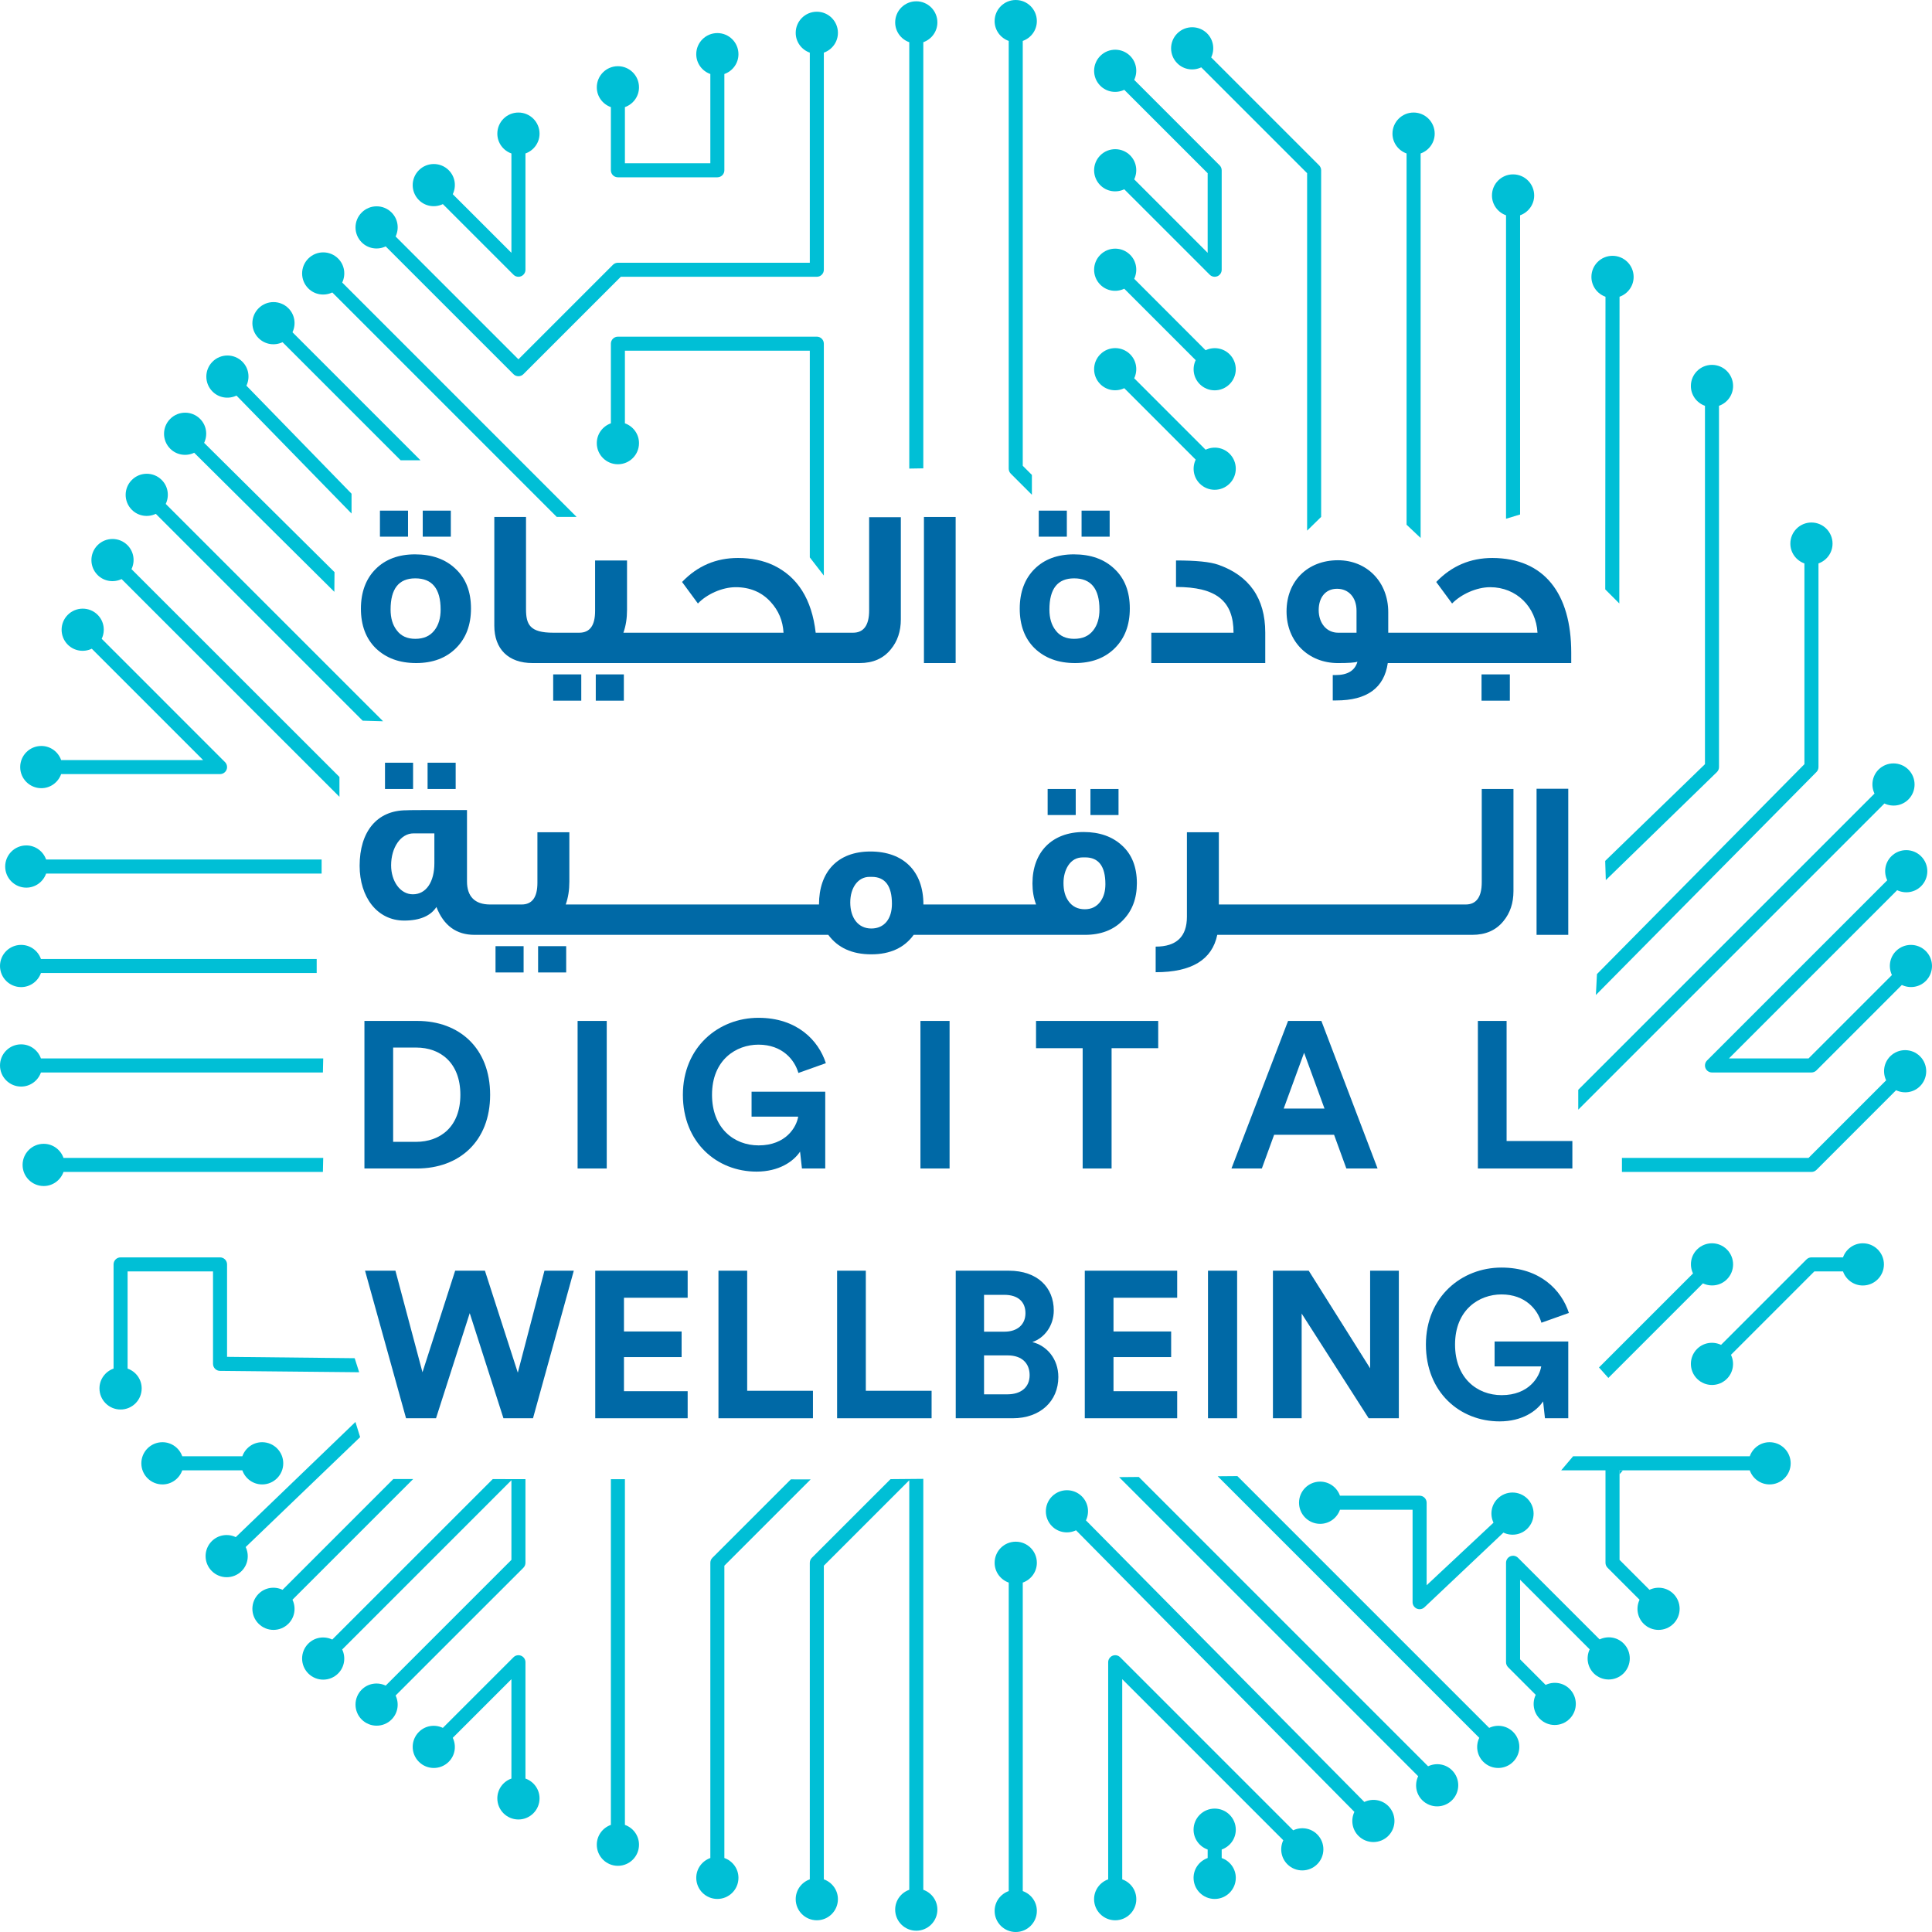 <?xml version="1.0" encoding="utf-8"?>
<!-- Generator: Adobe Illustrator 16.0.0, SVG Export Plug-In . SVG Version: 6.00 Build 0)  -->
<!DOCTYPE svg PUBLIC "-//W3C//DTD SVG 1.1//EN" "http://www.w3.org/Graphics/SVG/1.1/DTD/svg11.dtd">
<svg version="1.1" id="Layer_1" xmlns="http://www.w3.org/2000/svg" xmlns:xlink="http://www.w3.org/1999/xlink" x="0px" y="0px"
	 width="357.859px" height="357.862px" viewBox="0 0 357.859 357.862" enable-background="new 0 0 357.859 357.862"
	 xml:space="preserve">
<g>
	<defs>
		<rect id="SVGID_1_" width="357.859" height="357.862"/>
	</defs>
	<clipPath id="SVGID_2_">
		<use xlink:href="#SVGID_1_"  overflow="visible"/>
	</clipPath>
	<path clip-path="url(#SVGID_2_)" fill="#0069A6" d="M90.786,202.789c0-8.636-5.706-13.686-13.493-13.686h-9.791v27.333h9.753
		C85.042,216.436,90.786,211.424,90.786,202.789 M72.821,211.501v-17.464H77.1c4.472,0,8.173,2.814,8.173,8.751
		s-3.739,8.713-8.211,8.713H72.821z"/>
	<rect x="106.988" y="189.103" clip-path="url(#SVGID_2_)" fill="#0069A6" width="5.397" height="27.333"/>
	<path clip-path="url(#SVGID_2_)" fill="#0069A6" d="M140.482,193.498c4.434,0,6.708,2.813,7.402,5.243l5.088-1.813
		c-1.348-4.202-5.319-8.403-12.49-8.403c-7.401,0-13.993,5.435-13.993,14.264c0,8.828,6.283,14.225,13.646,14.225
		c4.125,0,6.824-1.85,8.058-3.7l0.347,3.122h4.317v-14.226h-13.646v4.627h8.634c-0.308,1.927-2.274,5.32-7.324,5.32
		c-4.588,0-8.636-3.2-8.636-9.368C131.885,196.311,136.357,193.498,140.482,193.498"/>
	<rect x="170.491" y="189.103" clip-path="url(#SVGID_2_)" fill="#0069A6" width="5.397" height="27.333"/>
	<polygon clip-path="url(#SVGID_2_)" fill="#0069A6" points="191.902,194.153 200.538,194.153 200.538,216.436 205.896,216.436 
		205.896,194.153 214.532,194.153 214.532,189.103 191.902,189.103 	"/>
	<path clip-path="url(#SVGID_2_)" fill="#0069A6" d="M238.587,189.104L228.1,216.435h5.629l2.275-6.244h11.102l2.275,6.244h5.783
		l-10.409-27.331H238.587z M237.777,205.333L241.554,195l3.779,10.332H237.777z"/>
	<polygon clip-path="url(#SVGID_2_)" fill="#0069A6" points="273.744,189.103 273.744,216.436 291.246,216.436 291.246,211.347 
		279.063,211.347 279.063,189.103 	"/>
	<polygon clip-path="url(#SVGID_2_)" fill="#0069A6" points="95.913,254.256 89.821,235.367 84.309,235.367 78.255,254.18 
		73.245,235.367 67.616,235.367 75.21,262.7 80.763,262.7 87.008,243.232 93.252,262.7 98.727,262.7 106.283,235.367 
		100.848,235.367 	"/>
	<polygon clip-path="url(#SVGID_2_)" fill="#0069A6" points="110.255,262.7 127.373,262.7 127.373,257.688 115.575,257.688 
		115.575,251.366 126.254,251.366 126.254,246.624 115.575,246.624 115.575,240.378 127.373,240.378 127.373,235.367 
		110.255,235.367 	"/>
	<polygon clip-path="url(#SVGID_2_)" fill="#0069A6" points="138.398,235.368 133.079,235.368 133.079,262.701 150.581,262.701 
		150.581,257.611 138.398,257.611 	"/>
	<polygon clip-path="url(#SVGID_2_)" fill="#0069A6" points="160.374,235.368 155.054,235.368 155.054,262.701 172.556,262.701 
		172.556,257.611 160.374,257.611 	"/>
	<path clip-path="url(#SVGID_2_)" fill="#0069A6" d="M191.216,248.589c2.273-0.771,3.971-3.045,3.971-5.858
		c0-4.241-3.007-7.363-8.327-7.363h-9.831V262.7h10.563c5.127,0,8.441-3.2,8.441-7.633
		C196.033,251.673,193.875,249.246,191.216,248.589 M182.271,239.838h3.74c2.582,0,3.932,1.312,3.932,3.394
		c0,2.081-1.465,3.431-3.894,3.431h-3.778V239.838z M186.59,258.267h-4.318v-7.21h4.395c2.659,0,4.049,1.504,4.049,3.662
		C190.715,256.917,189.173,258.267,186.59,258.267"/>
	<polygon clip-path="url(#SVGID_2_)" fill="#0069A6" points="200.932,262.7 218.047,262.7 218.047,257.688 206.25,257.688 
		206.25,251.366 216.929,251.366 216.929,246.624 206.25,246.624 206.25,240.378 218.047,240.378 218.047,235.367 200.932,235.367 	
		"/>
	<rect x="223.753" y="235.367" clip-path="url(#SVGID_2_)" fill="#0069A6" width="5.397" height="27.333"/>
	<polygon clip-path="url(#SVGID_2_)" fill="#0069A6" points="253.785,253.447 242.413,235.368 235.781,235.368 235.781,262.7 
		241.102,262.7 241.102,243.308 253.515,262.7 259.104,262.7 259.104,235.368 253.785,235.368 	"/>
	<path clip-path="url(#SVGID_2_)" fill="#0069A6" d="M278.112,239.762c4.434,0,6.708,2.813,7.401,5.242l5.088-1.812
		c-1.348-4.202-5.318-8.404-12.489-8.404c-7.401,0-13.994,5.437-13.994,14.264c0,8.828,6.284,14.227,13.646,14.227
		c4.125,0,6.824-1.852,8.059-3.702l0.346,3.123h4.318v-14.225H276.84v4.626h8.635c-0.308,1.927-2.273,5.319-7.324,5.319
		c-4.588,0-8.636-3.199-8.636-9.368C269.515,242.576,273.987,239.762,278.112,239.762"/>
	<path clip-path="url(#SVGID_2_)" fill="#0069A6" d="M77.086,122.817c3.062,0,5.538-0.922,7.384-2.768
		c1.846-1.846,2.769-4.279,2.769-7.342c0-3.147-0.966-5.58-2.853-7.342c-1.888-1.804-4.405-2.685-7.51-2.685
		c-3.062,0-5.496,0.923-7.3,2.727c-1.804,1.804-2.726,4.279-2.726,7.342c0,3.062,0.922,5.538,2.768,7.341
		C71.506,121.896,73.981,122.817,77.086,122.817 M76.918,107.127c3.146,0,4.699,1.93,4.699,5.79c0,1.552-0.378,2.853-1.133,3.817
		c-0.838,1.091-2.013,1.595-3.566,1.595c-1.468,0-2.643-0.504-3.439-1.595c-0.756-0.964-1.133-2.265-1.133-3.817
		C72.347,109.058,73.855,107.127,76.918,107.127"/>
	<rect x="78.303" y="94.584" clip-path="url(#SVGID_2_)" fill="#0069A6" width="5.202" height="4.824"/>
	<rect x="70.375" y="94.584" clip-path="url(#SVGID_2_)" fill="#0069A6" width="5.202" height="4.824"/>
	<path clip-path="url(#SVGID_2_)" fill="#0069A6" d="M98.649,122.818h4.781h0.757h17.114h1.008h31.378h1.849h3.688
		c2.476,0,4.405-0.839,5.79-2.559c1.217-1.468,1.846-3.315,1.846-5.538V95.8h-5.873v17.285c0,2.727-1.007,4.111-2.979,4.111h-2.472
		h-1.849h-2.599c-0.713-6.209-3.356-10.362-7.845-12.502c-1.888-0.881-4.07-1.342-6.544-1.342c-4.071,0-7.51,1.468-10.363,4.446
		c1.384,1.889,2.349,3.189,2.936,3.986c1.637-1.72,4.489-3.02,7.007-3.02c2.642,0,4.824,0.923,6.461,2.726
		c1.469,1.595,2.264,3.483,2.39,5.706h-22.821h-1.008h-5.83c0.461-1.3,0.671-2.685,0.671-4.237v-9.146h-5.915v9.356
		c0,2.685-0.965,4.027-2.936,4.027h-3.104h-0.757h-0.963c-4.321,0-5.035-1.51-5.035-4.363V95.758h-5.873v20.138
		C91.559,120.217,94.161,122.818,98.649,122.818"/>
	<rect x="110.353" y="124.916" clip-path="url(#SVGID_2_)" fill="#0069A6" width="5.202" height="4.867"/>
	<rect x="102.465" y="124.915" clip-path="url(#SVGID_2_)" fill="#0069A6" width="5.202" height="4.867"/>
	<rect x="171.139" y="95.758" clip-path="url(#SVGID_2_)" fill="#0069A6" width="5.873" height="27.06"/>
	<path clip-path="url(#SVGID_2_)" fill="#0069A6" d="M199.12,122.817c3.062,0,5.537-0.922,7.384-2.768
		c1.845-1.846,2.768-4.279,2.768-7.342c0-3.147-0.965-5.58-2.852-7.342c-1.889-1.804-4.405-2.685-7.51-2.685
		c-3.063,0-5.496,0.923-7.301,2.727c-1.804,1.804-2.726,4.279-2.726,7.342c0,3.062,0.922,5.538,2.768,7.341
		C193.54,121.896,196.015,122.817,199.12,122.817 M198.952,107.127c3.146,0,4.698,1.93,4.698,5.79c0,1.552-0.378,2.853-1.133,3.817
		c-0.838,1.091-2.013,1.595-3.565,1.595c-1.47,0-2.644-0.504-3.44-1.595c-0.755-0.964-1.133-2.265-1.133-3.817
		C194.379,109.058,195.889,107.127,198.952,107.127"/>
	<rect x="200.337" y="94.584" clip-path="url(#SVGID_2_)" fill="#0069A6" width="5.202" height="4.824"/>
	<rect x="192.407" y="94.584" clip-path="url(#SVGID_2_)" fill="#0069A6" width="5.202" height="4.824"/>
	<path clip-path="url(#SVGID_2_)" fill="#0069A6" d="M234.359,117.154c0-6.335-2.979-10.53-8.686-12.544
		c-1.551-0.546-4.153-0.797-7.844-0.797v4.908c7.466,0,10.656,2.601,10.656,8.475h-15.23v5.622h21.104V117.154z"/>
	<path clip-path="url(#SVGID_2_)" fill="#0069A6" d="M276.435,103.352c-4.07,0-7.553,1.469-10.405,4.447
		c1.384,1.888,2.349,3.189,2.937,3.986c1.679-1.72,4.53-3.021,7.049-3.021c4.907,0,8.517,3.692,8.769,8.433h-22.192h-1.555h-3.899
		v-3.818c0-5.58-3.942-9.607-9.313-9.607c-5.581,0-9.524,3.818-9.524,9.481c0,5.58,4.027,9.566,9.524,9.566
		c1.971,0,3.146-0.084,3.607-0.252c-0.462,1.636-1.805,2.475-4.068,2.475h-0.504v4.699h0.629c5.706,0,8.894-2.307,9.564-6.922h3.983
		h1.555h28.443v-1.93C291.034,109.938,286.041,103.394,276.435,103.352 M251.265,117.196h-3.398c-2.182,0-3.609-1.804-3.609-4.195
		c0-2.224,1.176-3.944,3.399-3.944c2.139,0,3.608,1.594,3.608,4.069V117.196z"/>
	<rect x="274.421" y="124.916" clip-path="url(#SVGID_2_)" fill="#0069A6" width="5.244" height="4.867"/>
	<rect x="71.312" y="141.275" clip-path="url(#SVGID_2_)" fill="#0069A6" width="5.202" height="4.867"/>
	<rect x="79.2" y="141.274" clip-path="url(#SVGID_2_)" fill="#0069A6" width="5.202" height="4.867"/>
	<rect x="91.784" y="175.257" clip-path="url(#SVGID_2_)" fill="#0069A6" width="5.202" height="4.867"/>
	<rect x="99.671" y="175.257" clip-path="url(#SVGID_2_)" fill="#0069A6" width="5.202" height="4.867"/>
	<rect x="201.98" y="146.141" clip-path="url(#SVGID_2_)" fill="#0069A6" width="5.201" height="4.825"/>
	<rect x="194.051" y="146.141" clip-path="url(#SVGID_2_)" fill="#0069A6" width="5.202" height="4.825"/>
	<path clip-path="url(#SVGID_2_)" fill="#0069A6" d="M210.581,163.594c0-2.979-0.924-5.328-2.728-6.964
		c-1.804-1.679-4.195-2.518-7.132-2.518c-5.832,0-9.482,3.692-9.482,9.524c0,1.384,0.21,2.685,0.673,3.901h-4.739h-1.261h-14.871
		c0-6.167-3.693-9.816-9.818-9.816c-6.083,0-9.523,3.775-9.523,9.816h-3.564h-1.135h-42.213c0.462-1.3,0.672-2.685,0.672-4.237
		v-9.145h-5.916v9.355c0,2.685-0.965,4.027-2.937,4.027H93.8h-1.051h-1.97c-2.852,0-4.279-1.51-4.279-4.279v-13.215
		c-7.468,0-11.202,0-11.202,0.042c-5.537,0-8.684,4.027-8.684,10.279c0,5.789,3.231,10.152,8.265,10.152
		c2.894,0,4.908-0.881,5.957-2.517c1.343,3.44,3.692,5.16,7.049,5.16h4.864H93.8h53.202h1.135h5.284
		c1.762,2.392,4.405,3.608,7.971,3.608c3.483,0,6.125-1.216,7.846-3.608h16.674h1.261h13.8c2.896,0,5.245-0.881,6.965-2.643
		C209.699,168.754,210.581,166.447,210.581,163.594 M80.458,159.902c0,3.44-1.51,5.748-3.985,5.748c-2.349,0-4.028-2.434-4.028-5.37
		c0-3.273,1.762-5.916,4.153-5.916h3.86V159.902z M161.392,171.985c-2.475,0-3.901-2.014-3.901-4.825
		c0-2.727,1.426-4.741,3.565-4.741h0.42c2.475,0,3.734,1.678,3.734,4.993C165.209,170.222,163.783,171.985,161.392,171.985
		 M203.827,166.992c-0.715,0.965-1.68,1.427-2.896,1.427c-1.3,0-2.307-0.504-3.02-1.51c-0.63-0.882-0.924-1.973-0.924-3.357
		c0-1.217,0.294-2.308,0.84-3.188c0.671-1.049,1.595-1.553,2.769-1.553h0.419c2.476,0,3.734,1.637,3.734,4.951
		C204.749,165.062,204.456,166.111,203.827,166.992"/>
	<path clip-path="url(#SVGID_2_)" fill="#0069A6" d="M268.799,173.159h3.899c2.477,0,4.406-0.839,5.79-2.559
		c1.217-1.469,1.846-3.315,1.846-5.538v-18.921h-5.873v17.285c0,2.727-1.007,4.111-2.978,4.111h-2.685h-1.638h-6.081h-1.261h-34.054
		v-13.383h-5.915v15.649c0,3.691-1.931,5.538-5.789,5.538v4.74c6.67,0,10.445-2.307,11.411-6.922h34.347h1.261h6.081H268.799z"/>
	<rect x="284.613" y="146.099" clip-path="url(#SVGID_2_)" fill="#0069A6" width="5.873" height="27.06"/>
	<path clip-path="url(#SVGID_2_)" fill="#00BFD6" d="M281.562,39.879c1.513-0.539,2.61-1.972,2.61-3.671
		c0-2.162-1.751-3.91-3.913-3.91c-2.156,0-3.907,1.748-3.907,3.91c0,1.699,1.094,3.132,2.606,3.671v56.209l2.604-0.792V39.879z"/>
	<path clip-path="url(#SVGID_2_)" fill="#00BFD6" d="M131.955,288.548c-0.244,0.242-0.381,0.575-0.381,0.919v54.686
		c-1.515,0.54-2.608,1.971-2.608,3.672c0,2.16,1.751,3.911,3.908,3.911c2.159,0,3.908-1.751,3.908-3.911
		c0-1.701-1.09-3.132-2.609-3.672v-54.147l15.985-15.984l-3.672-0.003L131.955,288.548z"/>
	<path clip-path="url(#SVGID_2_)" fill="#00BFD6" d="M150.378,288.548c-0.244,0.246-0.38,0.575-0.38,0.922v58.636
		c-1.519,0.538-2.611,1.972-2.611,3.671c0,2.159,1.749,3.91,3.91,3.91c2.157,0,3.908-1.751,3.908-3.91
		c0-1.699-1.094-3.133-2.608-3.671v-58.098l15.825-15.826v75.858c-1.52,0.536-2.611,1.972-2.611,3.671
		c0,2.161,1.751,3.91,3.911,3.91c2.157,0,3.908-1.749,3.908-3.91c0-1.699-1.094-3.135-2.609-3.671v-76.117l-6.071,0.054
		L150.378,288.548z"/>
	<path clip-path="url(#SVGID_2_)" fill="#00BFD6" d="M274,321.891c-0.696,1.453-0.454,3.238,0.748,4.44
		c1.524,1.527,4.003,1.527,5.528,0c1.527-1.526,1.527-4.002,0-5.527c-1.206-1.205-2.992-1.445-4.439-0.753l-46.641-46.638
		l-3.646,0.031L274,321.891z"/>
	<path clip-path="url(#SVGID_2_)" fill="#00BFD6" d="M262.686,329.002c-0.692,1.453-0.454,3.236,0.747,4.44
		c1.53,1.526,4.004,1.526,5.529,0c1.527-1.526,1.527-4.001,0-5.529c-1.202-1.206-2.987-1.444-4.439-0.751l-53.589-53.59
		l-3.644,0.033L262.686,329.002z"/>
	<path clip-path="url(#SVGID_2_)" fill="#00BFD6" d="M252.711,333.772l-51.564-52.157c0.691-1.455,0.45-3.24-0.752-4.442
		c-1.527-1.525-3.999-1.525-5.531,0c-1.524,1.526-1.524,4.003,0,5.529c1.202,1.202,2.993,1.445,4.446,0.75l51.559,52.157
		c-0.69,1.452-0.448,3.24,0.753,4.444c1.53,1.526,4.003,1.526,5.529,0c1.522-1.525,1.522-4.003,0-5.529
		C255.944,333.318,254.163,333.081,252.711,333.772"/>
	<path clip-path="url(#SVGID_2_)" fill="#00BFD6" d="M192.054,289.469c0-2.159-1.751-3.907-3.908-3.907
		c-2.162,0-3.913,1.748-3.913,3.907c0,1.701,1.093,3.135,2.611,3.671v57.139c-1.519,0.54-2.611,1.971-2.611,3.675
		c0,2.157,1.751,3.908,3.913,3.908c2.157,0,3.908-1.751,3.908-3.908c0-1.704-1.091-3.135-2.611-3.675V293.14
		C190.963,292.604,192.054,291.17,192.054,289.469"/>
	<path clip-path="url(#SVGID_2_)" fill="#00BFD6" d="M239.537,339.025l-32.054-32.055c-0.368-0.371-0.925-0.481-1.414-0.28
		c-0.483,0.203-0.803,0.677-0.803,1.201v40.216c-1.514,0.537-2.612,1.973-2.612,3.674c0,2.157,1.755,3.908,3.912,3.908
		c2.162,0,3.909-1.751,3.909-3.908c0-1.701-1.089-3.137-2.607-3.674v-37.076l29.831,29.834c-0.69,1.449-0.448,3.235,0.752,4.441
		c1.526,1.527,4,1.527,5.53,0c1.527-1.525,1.527-4.003,0-5.529C242.775,338.573,240.989,338.333,239.537,339.025"/>
	<path clip-path="url(#SVGID_2_)" fill="#00BFD6" d="M228.902,338.908c0-2.157-1.751-3.908-3.908-3.908
		c-2.162,0-3.913,1.751-3.913,3.908c0,1.704,1.093,3.137,2.61,3.673v1.576c-1.518,0.536-2.61,1.971-2.61,3.67
		c0,2.158,1.751,3.911,3.913,3.911c2.157,0,3.908-1.753,3.908-3.911c0-1.699-1.095-3.134-2.611-3.67v-1.576
		C227.808,342.044,228.902,340.612,228.902,338.908"/>
	<path clip-path="url(#SVGID_2_)" fill="#00BFD6" d="M30.701,93.342c0.691-1.455,0.454-3.24-0.75-4.442
		c-1.528-1.528-4.004-1.528-5.53,0c-1.529,1.526-1.529,4.001,0,5.529c1.204,1.203,2.988,1.442,4.44,0.748l38.31,38.311l3.786,0.109
		L30.701,93.342z"/>
	<path clip-path="url(#SVGID_2_)" fill="#00BFD6" d="M63.387,52.333c0.689-1.451,0.452-3.238-0.752-4.44
		c-1.526-1.529-4.001-1.529-5.529,0c-1.527,1.526-1.527,4.003,0,5.529c1.201,1.202,2.989,1.442,4.444,0.75l41.576,41.577h3.676
		L63.387,52.333z"/>
	<path clip-path="url(#SVGID_2_)" fill="#00BFD6" d="M45.642,71.438c0.694-1.455,0.452-3.24-0.75-4.442
		c-1.526-1.529-4.004-1.529-5.529,0c-1.527,1.526-1.527,4.001,0,5.529c1.203,1.202,2.989,1.442,4.441,0.748L65.115,95.12v-3.673
		L45.642,71.438z"/>
	<path clip-path="url(#SVGID_2_)" fill="#00BFD6" d="M37.81,82.028c0.692-1.453,0.454-3.238-0.752-4.442
		c-1.524-1.527-3.999-1.527-5.527,0c-1.529,1.525-1.529,4.001,0,5.529c1.202,1.202,2.989,1.444,4.44,0.75l25.96,25.758l0.03-3.646
		L37.81,82.028z"/>
	<path clip-path="url(#SVGID_2_)" fill="#00BFD6" d="M54.174,61.543c0.691-1.451,0.454-3.238-0.75-4.44
		c-1.528-1.529-4.006-1.529-5.529,0c-1.529,1.526-1.529,4.001,0,5.529c1.204,1.203,2.987,1.442,4.439,0.751L74.21,85.258h3.679
		L54.174,61.543z"/>
	<path clip-path="url(#SVGID_2_)" fill="#00BFD6" d="M71.44,45.64l23.671,23.668c0.253,0.255,0.583,0.381,0.916,0.381
		s0.666-0.126,0.921-0.381l18.042-18.041h36.307c0.718,0,1.3-0.582,1.3-1.299V9.752c1.515-0.536,2.609-1.969,2.609-3.67
		c0-2.16-1.751-3.911-3.909-3.911c-2.161,0-3.91,1.751-3.91,3.911c0,1.701,1.092,3.134,2.612,3.67v38.915h-35.547
		c-0.344,0-0.675,0.137-0.919,0.381L96.027,66.553l-22.749-22.75c0.691-1.453,0.454-3.237-0.748-4.44
		c-1.528-1.529-4.006-1.529-5.53,0c-1.531,1.526-1.531,4.001,0,5.527C68.202,46.094,69.988,46.333,71.44,45.64"/>
	<path clip-path="url(#SVGID_2_)" fill="#00BFD6" d="M113.152,338.019c-1.52,0.536-2.609,1.97-2.609,3.674
		c0,2.156,1.749,3.907,3.909,3.907c2.159,0,3.908-1.751,3.908-3.907c0-1.704-1.092-3.138-2.609-3.674v-64.028l-2.599-0.002V338.019z
		"/>
	<path clip-path="url(#SVGID_2_)" fill="#00BFD6" d="M171.021,7.818c1.516-0.536,2.609-1.969,2.609-3.67
		c0-2.16-1.751-3.909-3.908-3.909c-2.16,0-3.911,1.749-3.911,3.909c0,1.701,1.092,3.134,2.611,3.67v78.976
		c0.862-0.015,1.734-0.03,2.599-0.044V7.818z"/>
	<path clip-path="url(#SVGID_2_)" fill="#00BFD6" d="M263.14,28.426c1.513-0.539,2.605-1.972,2.605-3.671
		c0-2.16-1.751-3.91-3.908-3.91s-3.913,1.75-3.913,3.91c0,1.699,1.1,3.132,2.611,3.671v68.766l2.604,2.455V28.426z"/>
	<path clip-path="url(#SVGID_2_)" fill="#00BFD6" d="M299.983,54.965c1.518-0.536,2.61-1.972,2.61-3.673
		c0-2.159-1.751-3.908-3.913-3.908c-2.156,0-3.907,1.749-3.907,3.908c0,1.701,1.094,3.137,2.606,3.673l-0.043,54.208l2.604,2.603
		L299.983,54.965z"/>
	<path clip-path="url(#SVGID_2_)" fill="#00BFD6" d="M7.582,196.053c-0.534-1.518-1.97-2.611-3.671-2.611
		c-2.157,0-3.91,1.751-3.91,3.909c0,2.161,1.753,3.912,3.91,3.912c1.701,0,3.137-1.094,3.671-2.611h52.227l0.062-2.599H7.582z"/>
	<path clip-path="url(#SVGID_2_)" fill="#00BFD6" d="M43.67,284.718c-1.452-0.694-3.238-0.454-4.442,0.748
		c-1.529,1.53-1.529,4.003,0,5.532c1.526,1.525,4.002,1.525,5.527,0c1.205-1.204,1.444-2.99,0.751-4.443l21.201-20.362l-0.871-2.805
		L43.67,284.718z"/>
	<path clip-path="url(#SVGID_2_)" fill="#00BFD6" d="M52.334,294.476c-1.452-0.692-3.235-0.454-4.439,0.75
		c-1.529,1.526-1.529,4.001,0,5.527c1.523,1.53,4.001,1.53,5.529,0c1.204-1.201,1.441-2.987,0.75-4.44l22.357-22.355l-3.674-0.003
		L52.334,294.476z"/>
	<path clip-path="url(#SVGID_2_)" fill="#00BFD6" d="M61.545,303.689c-1.452-0.693-3.238-0.453-4.442,0.753
		c-1.526,1.525-1.526,4.001,0,5.527c1.526,1.528,4.004,1.528,5.53,0c1.202-1.202,1.439-2.99,0.752-4.442l31.343-31.346v14.748
		l-23.288,23.29c-1.456-0.693-3.241-0.454-4.445,0.748c-1.526,1.53-1.526,4.003,0,5.532c1.529,1.522,4.006,1.526,5.529,0
		c1.205-1.205,1.443-2.99,0.753-4.443l23.67-23.666c0.243-0.246,0.381-0.575,0.381-0.921v-15.495l-6.061-0.005L61.545,303.689z"/>
	<path clip-path="url(#SVGID_2_)" fill="#00BFD6" d="M97.329,329.438v-21.547c0-0.524-0.317-0.998-0.805-1.201
		c-0.486-0.201-1.046-0.091-1.413,0.28l-13.083,13.081c-1.45-0.691-3.236-0.454-4.439,0.75c-1.53,1.528-1.53,4.003,0,5.53
		c1.527,1.528,4.001,1.528,5.529,0c1.204-1.202,1.441-2.988,0.748-4.44l10.862-10.86v18.407c-1.519,0.535-2.609,1.969-2.609,3.672
		c0,2.157,1.747,3.908,3.908,3.908c2.157,0,3.911-1.751,3.911-3.908C99.938,331.407,98.845,329.973,97.329,329.438"/>
	<path clip-path="url(#SVGID_2_)" fill="#00BFD6" d="M262.455,297.973c0.158,0.065,0.327,0.098,0.497,0.098
		c0.337,0,0.67-0.132,0.916-0.378l14.608-13.813c1.453,0.695,3.239,0.452,4.445-0.749c1.525-1.526,1.525-4.004,0-5.53
		c-1.53-1.525-4.003-1.525-5.529,0c-1.207,1.202-1.449,2.992-0.753,4.442l-12.387,11.589v-15.285c0-0.718-0.584-1.302-1.301-1.302
		h-14.753c-0.535-1.515-1.972-2.608-3.671-2.608c-2.16,0-3.911,1.751-3.911,3.91s1.751,3.91,3.911,3.91
		c1.699,0,3.136-1.094,3.671-2.61h13.45v17.125C261.649,297.296,261.971,297.771,262.455,297.973"/>
	<path clip-path="url(#SVGID_2_)" fill="#00BFD6" d="M296.296,303.664l-15.115-15.115c-0.372-0.372-0.935-0.481-1.418-0.28
		c-0.488,0.2-0.804,0.677-0.804,1.201v18.423c0,0.346,0.138,0.674,0.385,0.921l5.113,5.114c-0.69,1.452-0.453,3.238,0.752,4.44
		c1.526,1.53,4,1.53,5.53,0c1.526-1.526,1.526-4.001,0-5.528c-1.202-1.204-2.992-1.441-4.444-0.75l-4.733-4.735v-14.745
		l12.892,12.892c-0.691,1.453-0.449,3.239,0.752,4.443c1.527,1.525,4.004,1.523,5.529,0c1.527-1.529,1.527-4.002,0-5.532
		C299.528,303.209,297.743,302.969,296.296,303.664"/>
	<path clip-path="url(#SVGID_2_)" fill="#00BFD6" d="M350.321,158.613c-1.207,1.202-1.444,2.989-0.753,4.44l-33.382,33.381
		c-0.366,0.372-0.479,0.929-0.28,1.418c0.198,0.484,0.675,0.8,1.197,0.8h18.427c0.346,0,0.675-0.136,0.921-0.38l15.823-15.828
		c1.452,0.693,3.238,0.454,4.44-0.748c1.526-1.529,1.526-4.004,0-5.53c-1.526-1.526-3.999-1.526-5.526,0
		c-1.2,1.204-1.442,2.988-0.752,4.44l-15.446,15.448h-14.747l31.163-31.165c1.451,0.697,3.237,0.454,4.438-0.747
		c1.532-1.527,1.532-4.004,0-5.53C354.32,157.087,351.846,157.087,350.321,158.613"/>
	<path clip-path="url(#SVGID_2_)" fill="#00BFD6" d="M152.597,63.66c0-0.718-0.582-1.299-1.3-1.299h-36.846
		c-0.717,0-1.299,0.581-1.299,1.299v14.751c-1.52,0.539-2.61,1.972-2.61,3.673c0,2.159,1.749,3.909,3.909,3.909
		s3.909-1.75,3.909-3.909c0-1.701-1.092-3.134-2.61-3.673V64.959h34.248v38.29l2.599,3.359V63.66z"/>
	<path clip-path="url(#SVGID_2_)" fill="#00BFD6" d="M244.713,31.543c0-0.344-0.14-0.675-0.382-0.919l-19.985-19.989
		c0.686-1.453,0.448-3.238-0.753-4.443c-1.526-1.526-4.003-1.526-5.529,0c-1.527,1.529-1.527,4.004,0,5.53
		c1.202,1.204,2.987,1.444,4.439,0.752l19.61,19.607V98.29c0.816-0.789,1.752-1.703,2.6-2.545V31.543z"/>
	<path clip-path="url(#SVGID_2_)" fill="#00BFD6" d="M189.441,86.273V7.581c1.521-0.538,2.611-1.972,2.611-3.673
		c0-2.157-1.751-3.908-3.908-3.908c-2.162,0-3.913,1.751-3.913,3.908c0,1.701,1.095,3.135,2.611,3.673v79.233
		c0,0.344,0.139,0.675,0.381,0.919l3.911,3.911v-3.677L189.441,86.273z"/>
	<path clip-path="url(#SVGID_2_)" fill="#00BFD6" d="M209.334,28.778c-1.53-1.526-4.004-1.526-5.529,0
		c-1.527,1.528-1.527,4.003,0,5.53c1.202,1.201,2.986,1.444,4.439,0.752l15.828,15.826c0.25,0.248,0.579,0.38,0.921,0.38
		c0.164,0,0.333-0.032,0.497-0.099c0.485-0.201,0.8-0.675,0.8-1.2V31.543c0-0.344-0.139-0.675-0.381-0.919l-15.822-15.828
		c0.687-1.45,0.448-3.238-0.753-4.44c-1.53-1.529-4.004-1.529-5.529,0c-1.527,1.526-1.527,4.001,0,5.529
		c1.202,1.203,2.986,1.442,4.439,0.751l15.447,15.445v14.747L210.087,33.22C210.773,31.769,210.535,29.982,209.334,28.778"/>
	<path clip-path="url(#SVGID_2_)" fill="#00BFD6" d="M208.245,53.48l13.229,13.232c-0.691,1.453-0.449,3.238,0.752,4.442
		c1.527,1.529,3.999,1.529,5.531,0c1.525-1.526,1.525-4.001,0-5.529c-1.206-1.202-2.992-1.442-4.445-0.75l-13.225-13.232
		c0.687-1.453,0.449-3.239-0.753-4.44c-1.53-1.529-4.003-1.529-5.529,0c-1.527,1.526-1.527,4.001,0,5.529
		C205.007,53.934,206.792,54.174,208.245,53.48"/>
	<path clip-path="url(#SVGID_2_)" fill="#00BFD6" d="M208.245,71.904l13.229,13.232c-0.691,1.453-0.449,3.24,0.752,4.44
		c1.527,1.529,3.999,1.529,5.531,0c1.525-1.524,1.525-4.001,0-5.529c-1.206-1.2-2.992-1.442-4.445-0.748l-13.225-13.232
		c0.687-1.453,0.449-3.241-0.753-4.443c-1.53-1.526-4.003-1.526-5.529,0c-1.527,1.529-1.527,4.004,0,5.53
		C205.007,72.356,206.792,72.598,208.245,71.904"/>
	<path clip-path="url(#SVGID_2_)" fill="#00BFD6" d="M315.431,237.714c1.452,0.691,3.237,0.453,4.439-0.75
		c1.527-1.526,1.527-4.001,0-5.527c-1.526-1.527-3.999-1.531-5.529,0c-1.201,1.201-1.443,2.987-0.748,4.439l-17.418,17.414
		l1.737,1.941L315.431,237.714z"/>
	<path clip-path="url(#SVGID_2_)" fill="#00BFD6" d="M345.046,230.291c-1.703,0-3.135,1.094-3.671,2.609h-5.846
		c-0.345,0-0.673,0.139-0.917,0.381l-15.827,15.825c-1.453-0.691-3.237-0.451-4.443,0.753c-1.526,1.525-1.526,4.001,0,5.529
		c1.529,1.526,4.003,1.526,5.528,0c1.202-1.204,1.445-2.989,0.752-4.44l15.444-15.447h5.309c0.536,1.515,1.968,2.607,3.671,2.607
		c2.156,0,3.908-1.749,3.908-3.909C348.954,232.042,347.202,230.291,345.046,230.291"/>
	<path clip-path="url(#SVGID_2_)" fill="#00BFD6" d="M324.104,272.344c0.535,1.519,1.968,2.611,3.671,2.611
		c2.156,0,3.907-1.751,3.907-3.91c0-2.16-1.751-3.911-3.907-3.911c-1.703,0-3.136,1.095-3.671,2.609H291.38l-2.202,2.601H324.104z"
		/>
	<path clip-path="url(#SVGID_2_)" fill="#00BFD6" d="M297.381,289.469c0,0.347,0.138,0.675,0.385,0.922l5.923,5.923
		c-0.688,1.455-0.45,3.24,0.752,4.444c1.526,1.525,4.003,1.525,5.53,0c1.525-1.528,1.525-4.004,0-5.529
		c-1.206-1.207-2.987-1.445-4.441-0.753l-5.546-5.547v-17.396l-2.603,0.104V289.469z"/>
	<path clip-path="url(#SVGID_2_)" fill="#00BFD6" d="M318.025,143.001c0.245-0.242,0.38-0.573,0.38-0.917V75.167
		c1.517-0.539,2.61-1.972,2.61-3.673c0-2.158-1.751-3.911-3.912-3.911c-2.157,0-3.908,1.753-3.908,3.911
		c0,1.701,1.094,3.134,2.61,3.673v66.377l-18.479,17.916l0.113,3.562L318.025,143.001z"/>
	<path clip-path="url(#SVGID_2_)" fill="#00BFD6" d="M7.655,145.993c1.699,0,3.134-1.094,3.67-2.611h29.432
		c0.525,0,1.003-0.316,1.202-0.8c0.201-0.487,0.089-1.047-0.282-1.419l-22.839-22.84c0.691-1.451,0.451-3.236-0.75-4.44
		c-1.527-1.526-4.002-1.526-5.531,0c-1.526,1.526-1.526,4.004,0,5.529c1.204,1.203,2.993,1.445,4.443,0.748l20.621,20.623H11.325
		c-0.536-1.517-1.971-2.609-3.67-2.609c-2.162,0-3.913,1.749-3.913,3.911C3.742,144.242,5.493,145.993,7.655,145.993"/>
	<path clip-path="url(#SVGID_2_)" fill="#00BFD6" d="M82.028,37.806l13.083,13.081c0.246,0.248,0.579,0.38,0.916,0.38
		c0.169,0,0.335-0.032,0.497-0.1c0.487-0.2,0.805-0.674,0.805-1.199V28.427c1.515-0.539,2.609-1.972,2.609-3.671
		c0-2.16-1.754-3.91-3.911-3.91c-2.161,0-3.908,1.75-3.908,3.91c0,1.699,1.09,3.132,2.609,3.671v18.402L83.866,35.971
		c0.693-1.455,0.456-3.238-0.748-4.443c-1.528-1.528-4.002-1.528-5.529,0c-1.53,1.527-1.53,4.002,0,5.53
		C78.792,38.26,80.578,38.5,82.028,37.806"/>
	<path clip-path="url(#SVGID_2_)" fill="#00BFD6" d="M113.152,19.842v11.702c0,0.717,0.582,1.298,1.3,1.298h18.422
		c0.717,0,1.299-0.581,1.299-1.298V13.709c1.519-0.538,2.609-1.971,2.609-3.673c0-2.159-1.749-3.908-3.908-3.908
		c-2.158,0-3.909,1.749-3.909,3.908c0,1.702,1.094,3.135,2.609,3.673v16.535h-15.823V19.842c1.517-0.538,2.609-1.969,2.609-3.67
		c0-2.16-1.749-3.911-3.908-3.911c-2.16,0-3.909,1.751-3.909,3.911C110.543,17.873,111.632,19.304,113.152,19.842"/>
	<path clip-path="url(#SVGID_2_)" fill="#00BFD6" d="M11.764,214.476c-0.536-1.519-1.97-2.611-3.669-2.611
		c-2.161,0-3.912,1.751-3.912,3.912c0,2.158,1.751,3.908,3.912,3.908c1.699,0,3.133-1.094,3.669-2.611h48.044l0.062-2.598H11.764z"
		/>
	<path clip-path="url(#SVGID_2_)" fill="#00BFD6" d="M42.058,251.322v-17.123c0-0.717-0.581-1.299-1.302-1.299H22.332
		c-0.717,0-1.296,0.582-1.296,1.299V253.5c-1.518,0.536-2.612,1.97-2.612,3.671c0,2.159,1.751,3.91,3.908,3.91
		c2.163,0,3.911-1.751,3.911-3.91c0-1.701-1.091-3.135-2.609-3.671v-18h15.823v17.12c0,0.718,0.582,1.302,1.299,1.302l25.772,0.255
		l-0.83-2.601L42.058,251.322z"/>
	<path clip-path="url(#SVGID_2_)" fill="#00BFD6" d="M48.558,274.956c2.157,0,3.908-1.751,3.908-3.91s-1.751-3.91-3.908-3.91
		c-1.703,0-3.134,1.093-3.67,2.608H33.761c-0.538-1.516-1.972-2.608-3.67-2.608c-2.162,0-3.911,1.751-3.911,3.91
		s1.749,3.91,3.911,3.91c1.698,0,3.132-1.094,3.67-2.61h11.127C45.424,273.862,46.855,274.956,48.558,274.956"/>
	<path clip-path="url(#SVGID_2_)" fill="#00BFD6" d="M247.181,93.065c-0.004-0.001-0.003-0.007-0.008-0.007
		C247.155,93.059,247.161,93.062,247.181,93.065"/>
	<polygon clip-path="url(#SVGID_2_)" fill="#00BFD6" points="299.983,273.079 300.604,272.344 299.983,272.344 	"/>
	<path clip-path="url(#SVGID_2_)" fill="#00BFD6" d="M24.358,105.421c0.694-1.452,0.452-3.238-0.75-4.442
		c-1.528-1.526-4.004-1.526-5.532,0c-1.524,1.528-1.524,4.004,0,5.53c1.204,1.202,2.992,1.444,4.445,0.752l40.354,40.33v-3.676
		L24.358,105.421z"/>
	<path clip-path="url(#SVGID_2_)" fill="#00BFD6" d="M8.541,159.205c-0.536-1.517-1.972-2.609-3.67-2.609
		c-2.157,0-3.911,1.749-3.911,3.91c0,2.158,1.754,3.911,3.911,3.911c1.698,0,3.134-1.096,3.67-2.609h51.032v-2.603H8.541z"/>
	<path clip-path="url(#SVGID_2_)" fill="#00BFD6" d="M7.582,177.627c-0.534-1.518-1.97-2.607-3.671-2.607
		c-2.157,0-3.911,1.751-3.911,3.908c0,2.161,1.754,3.91,3.911,3.91c1.701,0,3.137-1.095,3.671-2.608H58.66v-2.603H7.582z"/>
	<path clip-path="url(#SVGID_2_)" fill="#00BFD6" d="M292.335,201.863v3.676l56.711-56.71c1.451,0.692,3.237,0.454,4.443-0.748
		c1.522-1.531,1.522-4.004,0-5.532c-1.525-1.526-4.004-1.526-5.534,0c-1.196,1.205-1.438,2.988-0.748,4.443"/>
	<path clip-path="url(#SVGID_2_)" fill="#00BFD6" d="M336.451,143.001c0.241-0.242,0.381-0.573,0.381-0.917v-37.722
		c1.513-0.538,2.605-1.968,2.605-3.67c0-2.158-1.751-3.909-3.908-3.909c-2.16,0-3.907,1.751-3.907,3.909
		c0,1.702,1.09,3.132,2.606,3.67v37.182l-38.427,38.879l-0.201,3.877L336.451,143.001z"/>
	<path clip-path="url(#SVGID_2_)" fill="#00BFD6" d="M355.643,195.66c-1.525-1.525-3.999-1.525-5.529,0
		c-1.202,1.207-1.444,2.991-0.748,4.444l-14.375,14.372h-34.563v2.598h35.104c0.345,0,0.675-0.134,0.921-0.381l14.752-14.751
		c1.452,0.692,3.238,0.454,4.439-0.752C357.168,199.664,357.168,197.188,355.643,195.66"/>
</g>
</svg>
